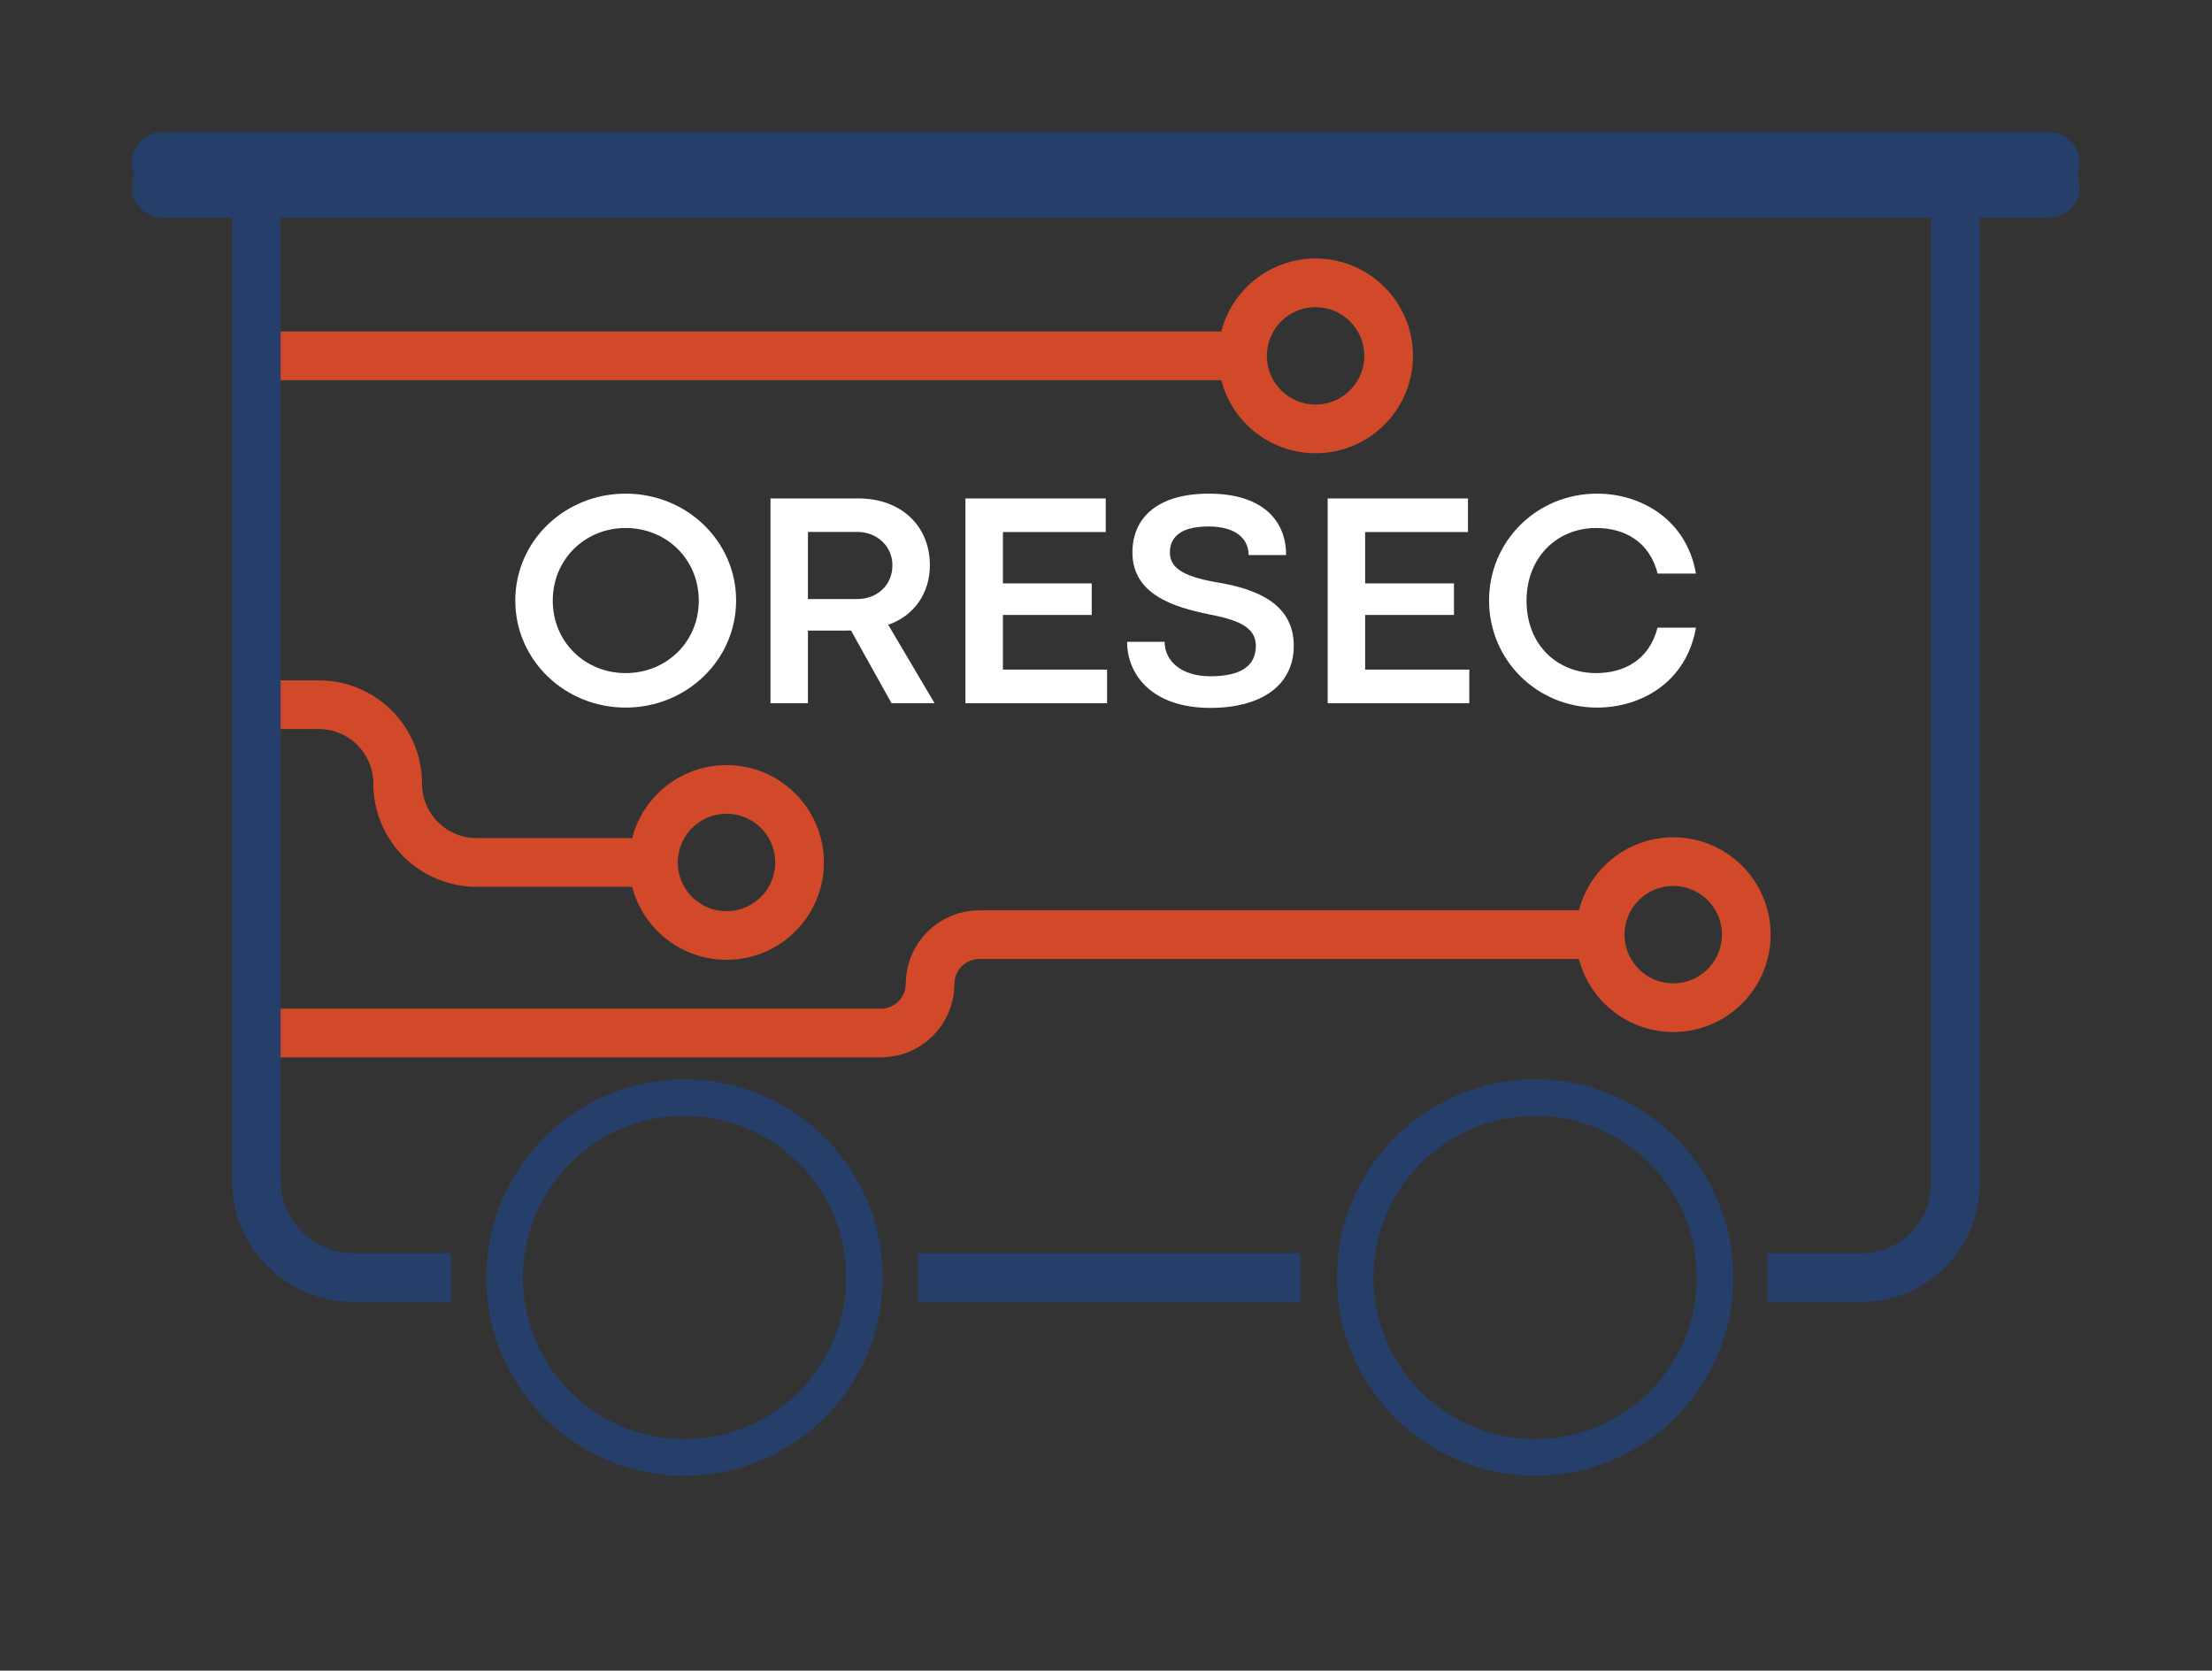 <svg xmlns="http://www.w3.org/2000/svg" xmlns:xlink="http://www.w3.org/1999/xlink" zoomAndPan="magnify" preserveAspectRatio="xMidYMid meet" version="1.0" viewBox="119.37 137.95 136.28 102.95"><rect x="119.37" y="137.95" width="136.28" height="102.95" fill="#333333" stroke="none"/><defs><g/><clipPath id="f6f9787591"><path d="M 149.332 204.465 L 173.754 204.465 L 173.754 228.887 L 149.332 228.887 Z M 149.332 204.465 " clip-rule="nonzero"/></clipPath><clipPath id="bc71427267"><path d="M 161.543 204.465 C 154.801 204.465 149.332 209.934 149.332 216.676 C 149.332 223.422 154.801 228.887 161.543 228.887 C 168.289 228.887 173.754 223.422 173.754 216.676 C 173.754 209.934 168.289 204.465 161.543 204.465 Z M 161.543 204.465 " clip-rule="nonzero"/></clipPath><clipPath id="b1489bec0b"><path d="M 201.738 204.465 L 226.16 204.465 L 226.16 228.887 L 201.738 228.887 Z M 201.738 204.465 " clip-rule="nonzero"/></clipPath><clipPath id="f710df63e5"><path d="M 213.949 204.465 C 207.207 204.465 201.738 209.934 201.738 216.676 C 201.738 223.422 207.207 228.887 213.949 228.887 C 220.695 228.887 226.16 223.422 226.16 216.676 C 226.16 209.934 220.695 204.465 213.949 204.465 Z M 213.949 204.465 " clip-rule="nonzero"/></clipPath></defs><g clip-path="url(#f6f9787591)"><g clip-path="url(#bc71427267)"><path stroke-linecap="butt" transform="matrix(0.75, 0, 0, 0.75, 149.333, 204.465)" fill="none" stroke-linejoin="miter" d="M 16.28 -0.001 C 7.291 -0.001 -0.001 7.291 -0.001 16.281 C -0.001 25.275 7.291 32.562 16.28 32.562 C 25.275 32.562 32.562 25.275 32.562 16.281 C 32.562 7.291 25.275 -0.001 16.28 -0.001 Z M 16.28 -0.001 " stroke="#263f6a" stroke-width="6" stroke-opacity="1" stroke-miterlimit="4"/></g></g><g clip-path="url(#b1489bec0b)"><g clip-path="url(#f710df63e5)"><path stroke-linecap="butt" transform="matrix(0.75, 0, 0, 0.75, 201.739, 204.465)" fill="none" stroke-linejoin="miter" d="M 16.28 -0.001 C 7.29 -0.001 -0.001 7.291 -0.001 16.281 C -0.001 25.275 7.29 32.562 16.28 32.562 C 25.275 32.562 32.561 25.275 32.561 16.281 C 32.561 7.291 25.275 -0.001 16.28 -0.001 Z M 16.28 -0.001 " stroke="#263f6a" stroke-width="6" stroke-opacity="1" stroke-miterlimit="4"/></g></g><path stroke-linecap="butt" transform="matrix(0.75, 0, 0, 0.75, 228.277, 150.978)" fill="none" stroke-linejoin="miter" d="M 0 87.603 L 7.709 87.603 C 11.964 87.603 15.417 84.155 15.417 79.894 L 15.417 -0.002 " stroke="#263f6a" stroke-width="4" stroke-opacity="1" stroke-miterlimit="4"/><path stroke-linecap="butt" transform="matrix(0.75, 0, 0, 0.75, 134.054, 179.874)" fill="none" stroke-linejoin="miter" d="M 0.001 2.002 L 6.605 2.002 C 8.324 2.002 9.975 2.684 11.188 3.898 C 12.402 5.116 13.089 6.762 13.089 8.481 C 13.089 10.205 13.771 11.851 14.985 13.069 C 16.204 14.283 17.85 14.965 19.568 14.965 L 33.1 14.965 " stroke="#d2492a" stroke-width="4" stroke-opacity="1" stroke-miterlimit="4"/><path stroke-linecap="round" transform="matrix(0.75, 0, 0, 0.75, 134.054, 179.874)" fill="none" stroke-linejoin="round" d="M 46.1 14.965 C 46.1 18.283 43.417 20.965 40.1 20.965 C 36.787 20.965 34.1 18.283 34.1 14.965 C 34.1 11.653 36.787 8.965 40.1 8.965 C 43.417 8.965 46.1 11.653 46.1 14.965 " stroke="#d2492a" stroke-width="4" stroke-opacity="1" stroke-miterlimit="4"/><path stroke-linecap="butt" transform="matrix(0.75, 0, 0, 0.75, 133.839, 194.046)" fill="none" stroke-linejoin="miter" d="M 0.001 10.084 L 53.069 10.084 C 54.142 10.084 55.168 9.657 55.928 8.902 C 56.689 8.142 57.111 7.115 57.111 6.043 C 57.111 4.97 57.538 3.944 58.298 3.183 C 59.053 2.428 60.085 2.001 61.152 2.001 L 111.158 2.001 " stroke="#d2492a" stroke-width="4" stroke-opacity="1" stroke-miterlimit="4"/><path stroke-linecap="round" transform="matrix(0.75, 0, 0, 0.75, 133.839, 194.046)" fill="none" stroke-linejoin="round" d="M 124.158 2.001 C 124.158 5.313 121.47 8.001 118.158 8.001 C 114.845 8.001 112.158 5.313 112.158 2.001 C 112.158 -1.312 114.845 -3.999 118.158 -3.999 C 121.47 -3.999 124.158 -1.312 124.158 2.001 " stroke="#d2492a" stroke-width="4" stroke-opacity="1" stroke-miterlimit="4"/><path stroke-linecap="butt" transform="matrix(0.75, 0, 0, 0.75, 133.839, 158.379)" fill="none" stroke-linejoin="miter" d="M 0.001 2 L 81.777 2 " stroke="#d2492a" stroke-width="4" stroke-opacity="1" stroke-miterlimit="4"/><path stroke-linecap="round" transform="matrix(0.75, 0, 0, 0.75, 133.839, 158.379)" fill="none" stroke-linejoin="round" d="M 94.777 2 C 94.777 5.313 92.09 8 88.777 8 C 85.465 8 82.777 5.313 82.777 2 C 82.777 -1.312 85.465 -4 88.777 -4 C 92.09 -4 94.777 -1.312 94.777 2 " stroke="#d2492a" stroke-width="4" stroke-opacity="1" stroke-miterlimit="4"/><path stroke-linecap="butt" transform="matrix(0.75, 0, 0, 0.75, 133.66, 150.978)" fill="none" stroke-linejoin="miter" d="M 2.001 -0.002 L 2.001 79.608 C 2.001 84.024 5.579 87.603 9.995 87.603 L 17.995 87.603 " stroke="#263f6a" stroke-width="4" stroke-opacity="1" stroke-miterlimit="4"/><path stroke-linecap="butt" transform="matrix(0.75, 0, 0, 0.75, 175.943, 215.181)" fill="none" stroke-linejoin="miter" d="M -0.001 1.998 L 31.394 1.998 " stroke="#263f6a" stroke-width="4" stroke-opacity="1" stroke-miterlimit="4"/><path stroke-linecap="round" transform="matrix(0.75, 0, 0, 0.75, 127.5, 147.603)" fill="none" stroke-linejoin="miter" d="M 2.5 2.498 L 157.5 2.498 " stroke="#263f6a" stroke-width="5" stroke-opacity="1" stroke-miterlimit="4"/><path stroke-linecap="round" transform="matrix(0.75, 0, 0, 0.75, 127.5, 146.103)" fill="none" stroke-linejoin="miter" d="M 2.5 2.498 L 157.5 2.498 " stroke="#263f6a" stroke-width="5" stroke-opacity="1" stroke-miterlimit="4"/><g fill="#ffffff" fill-opacity="1"><g transform="translate(150.503, 181.284)"><g><path d="M 7.41 0.27 C 11.168 0.27 14.219 -2.664 14.219 -6.328 C 14.219 -9.992 11.168 -12.914 7.41 -12.914 C 3.656 -12.914 0.613 -9.992 0.613 -6.328 C 0.613 -2.664 3.656 0.27 7.41 0.27 Z M 7.41 -1.855 C 4.934 -1.855 2.922 -3.758 2.922 -6.316 C 2.922 -8.887 4.926 -10.797 7.41 -10.797 C 9.906 -10.797 11.918 -8.895 11.918 -6.316 C 11.918 -3.758 9.906 -1.855 7.41 -1.855 Z M 7.41 -1.855 "/></g></g></g><g fill="#ffffff" fill-opacity="1"><g transform="translate(165.335, 181.284)"><g><path d="M 3.812 0 L 3.812 -4.473 L 5.973 -4.473 C 6.141 -4.473 6.297 -4.473 6.465 -4.48 L 8.961 0 L 11.613 0 L 8.758 -4.832 C 10.305 -5.371 11.324 -6.727 11.324 -8.508 C 11.324 -10.965 9.5 -12.617 6.949 -12.617 L 1.504 -12.617 L 1.504 0 Z M 3.812 -10.555 L 6.855 -10.555 C 8.078 -10.555 9.016 -9.656 9.016 -8.508 C 9.016 -7.273 8.09 -6.43 6.863 -6.418 L 3.812 -6.418 Z M 3.812 -10.555 "/></g></g></g><g fill="#ffffff" fill-opacity="1"><g transform="translate(177.346, 181.284)"><g><path d="M 10.23 0 L 10.23 -2.07 L 3.812 -2.07 L 3.812 -5.438 L 9.285 -5.438 L 9.285 -7.383 L 3.812 -7.383 L 3.812 -10.547 L 10.148 -10.547 L 10.148 -12.617 L 1.504 -12.617 L 1.504 0 Z M 10.23 0 "/></g></g></g><g fill="#ffffff" fill-opacity="1"><g transform="translate(188.18, 181.284)"><g><path d="M 5.762 0.289 C 8.879 0.289 10.898 -1.086 10.898 -3.535 C 10.898 -6.059 8.746 -6.977 6.43 -7.402 C 4.312 -7.746 3.266 -8.227 3.266 -9.285 C 3.266 -10.082 3.738 -10.891 5.648 -10.891 C 7.367 -10.891 8.117 -10.102 8.117 -9.129 L 10.426 -9.129 C 10.426 -11.391 8.82 -12.914 5.676 -12.914 C 2.402 -12.914 0.957 -11.344 0.957 -9.293 C 0.957 -6.68 3.543 -5.918 5.66 -5.48 C 7.41 -5.148 8.562 -4.711 8.562 -3.543 C 8.562 -2.293 7.645 -1.66 5.75 -1.66 C 3.969 -1.66 2.941 -2.605 2.941 -3.785 L 0.629 -3.785 C 0.629 -1.809 2.113 0.289 5.762 0.289 Z M 5.762 0.289 "/></g></g></g><g fill="#ffffff" fill-opacity="1"><g transform="translate(199.663, 181.284)"><g><path d="M 10.23 0 L 10.23 -2.07 L 3.812 -2.07 L 3.812 -5.438 L 9.285 -5.438 L 9.285 -7.383 L 3.812 -7.383 L 3.812 -10.547 L 10.148 -10.547 L 10.148 -12.617 L 1.504 -12.617 L 1.504 0 Z M 10.23 0 "/></g></g></g><g fill="#ffffff" fill-opacity="1"><g transform="translate(210.497, 181.284)"><g><path d="M 7.273 0.27 C 9.961 0.27 12.773 -1.281 13.359 -4.656 L 10.992 -4.656 C 10.5 -2.719 8.996 -1.855 7.207 -1.855 C 4.824 -1.855 2.922 -3.582 2.922 -6.316 C 2.922 -9.008 4.824 -10.797 7.207 -10.797 C 9.008 -10.797 10.5 -9.926 11 -7.988 L 13.359 -7.988 C 12.773 -11.355 9.934 -12.914 7.273 -12.914 C 3.555 -12.914 0.613 -9.992 0.613 -6.328 C 0.613 -2.664 3.555 0.27 7.273 0.27 Z M 7.273 0.27 "/></g></g></g></svg>
